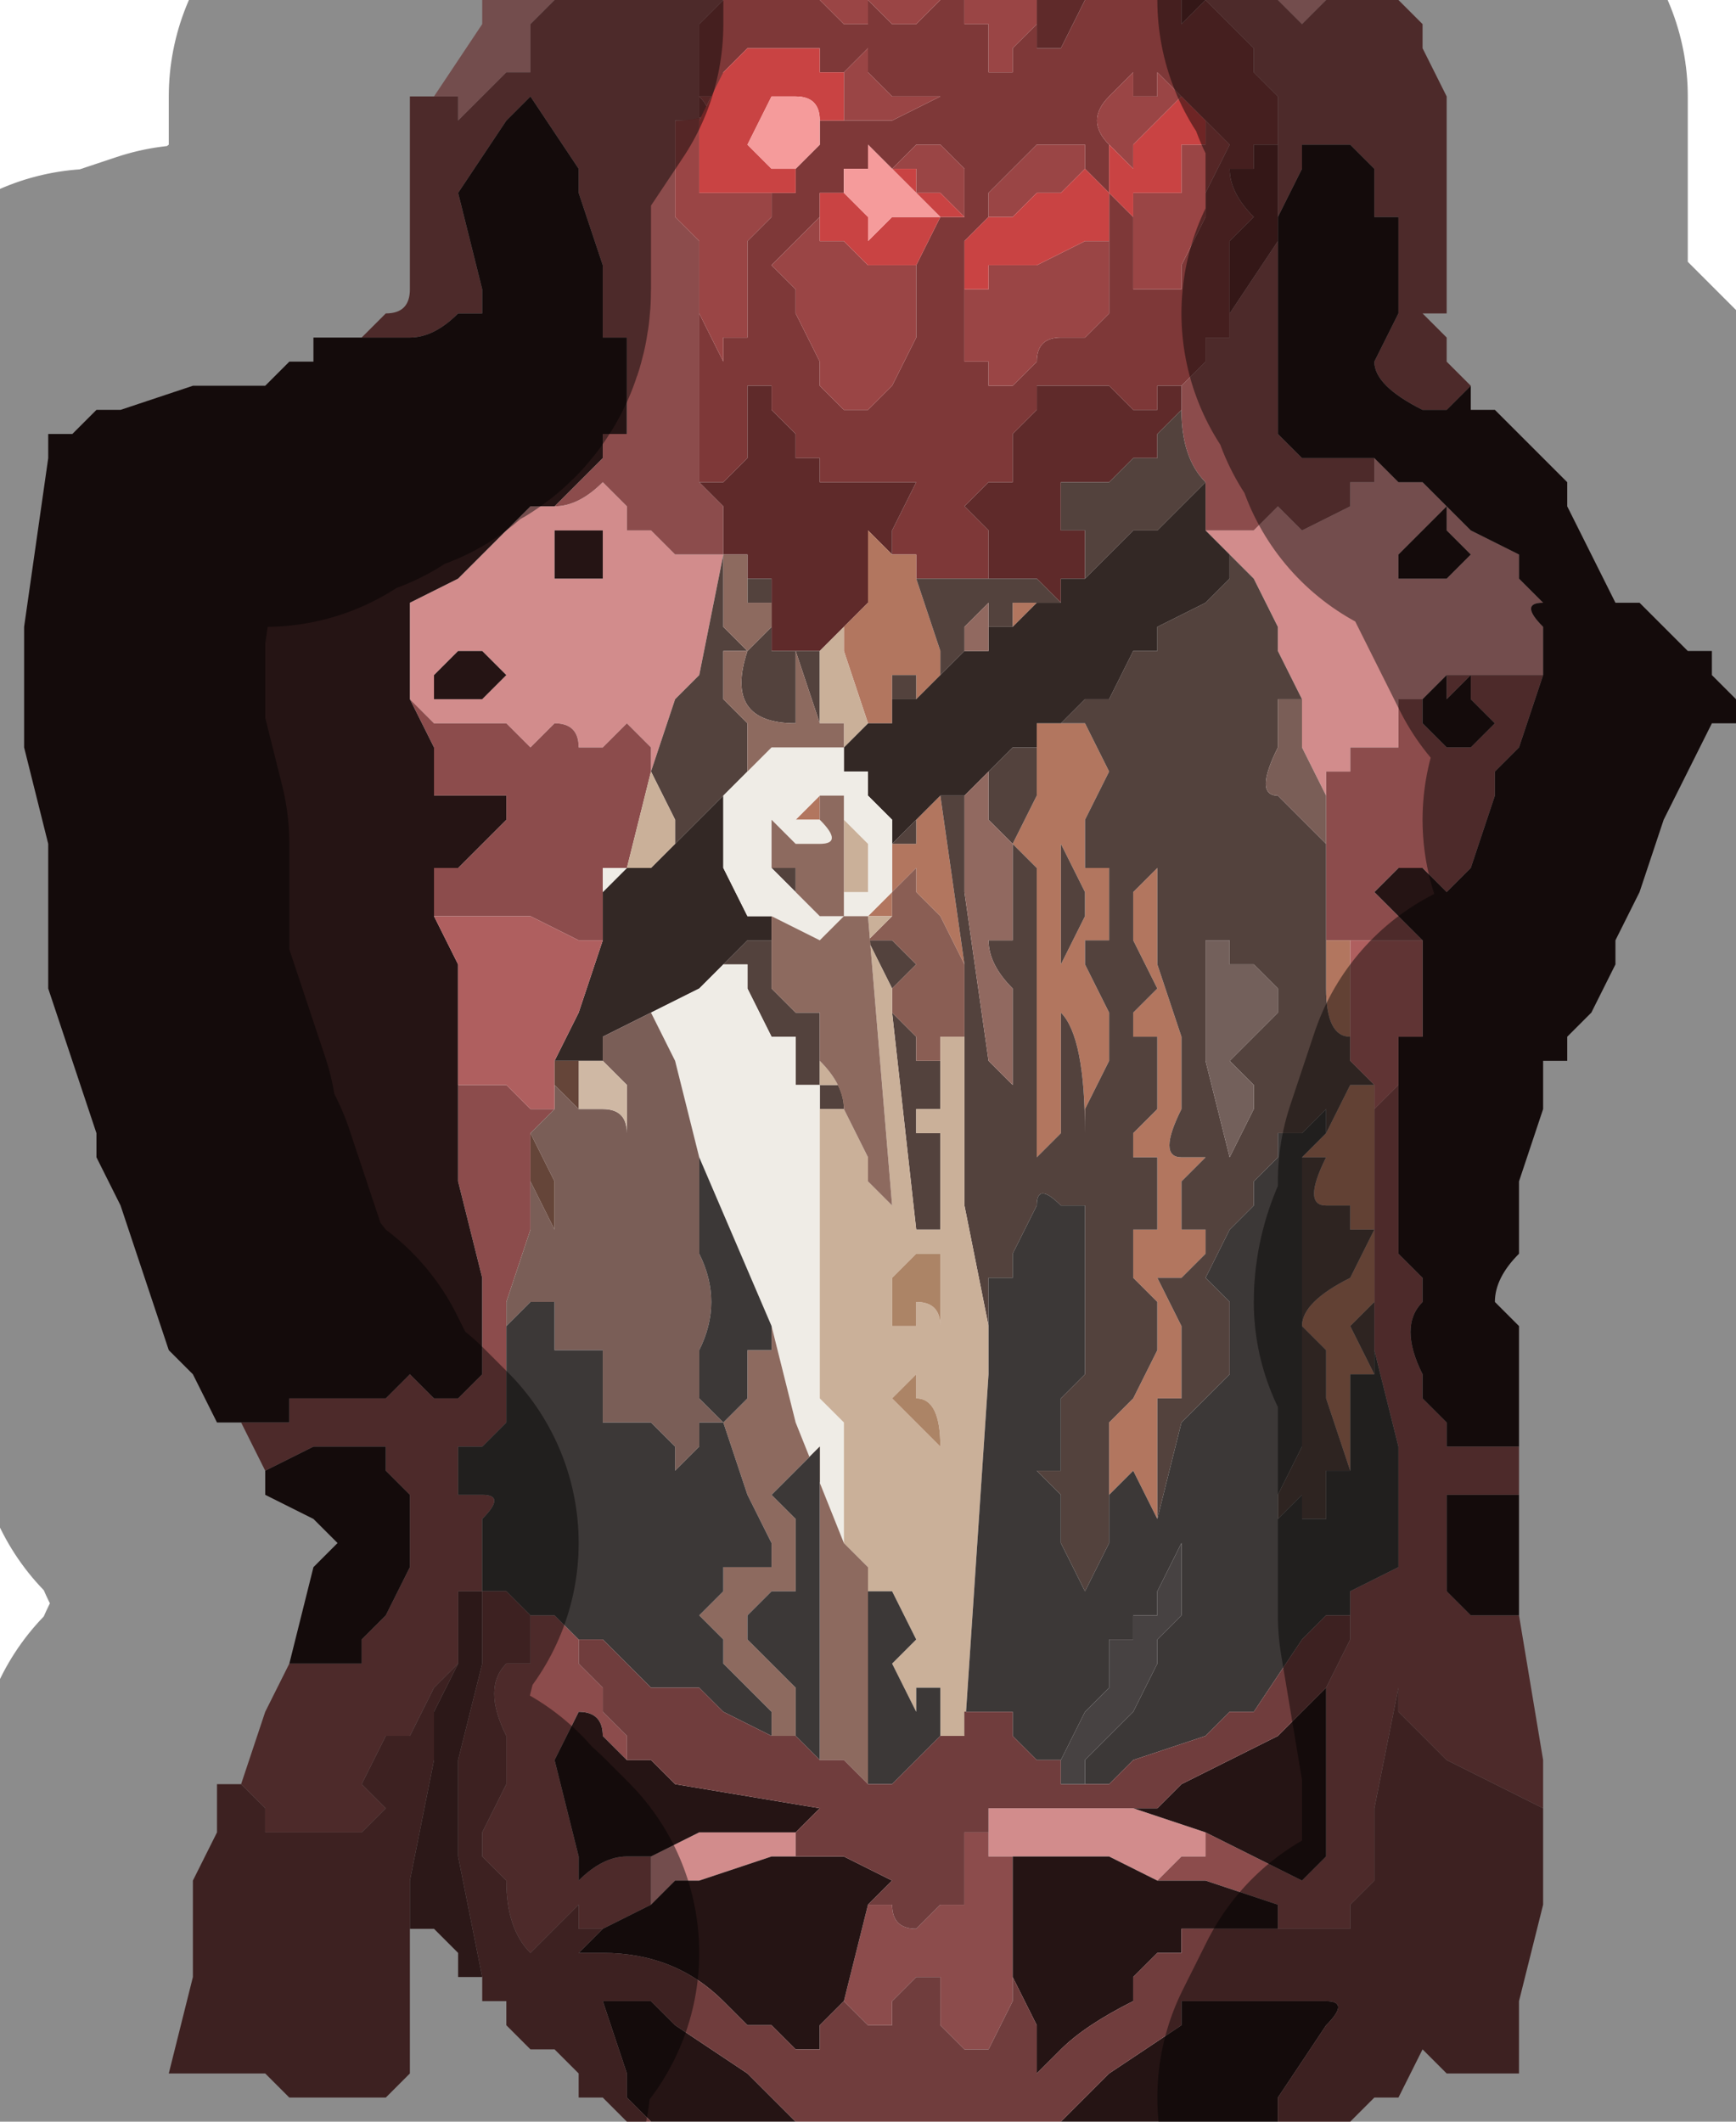 <?xml version="1.0" encoding="UTF-8" standalone="no"?>
<svg xmlns:xlink="http://www.w3.org/1999/xlink" height="4.4px" width="3.6px" xmlns="http://www.w3.org/2000/svg">
  <g transform="matrix(1.0, 0.0, 0.0, 1.0, 1.85, 2.2)">
    <path d="M0.9 -2.2 L0.85 -2.15 0.85 -2.15 0.8 -2.2 0.9 -2.2 M-0.95 -2.0 L-0.85 -2.15 -0.85 -2.2 -0.7 -2.2 -0.75 -2.15 -0.75 -2.15 -0.75 -2.05 -0.8 -2.05 -0.8 -2.05 -0.85 -2.0 -0.85 -2.0 -0.9 -1.95 -0.9 -2.0 -0.95 -2.0 M1.0 -1.25 L1.05 -1.2 1.1 -1.2 1.15 -1.15 1.2 -1.1 1.2 -1.1 1.3 -1.05 1.3 -1.0 1.3 -1.0 1.35 -0.95 Q1.3 -0.95 1.35 -0.9 L1.35 -0.85 1.35 -0.8 1.3 -0.8 1.25 -0.8 1.25 -0.8 1.15 -0.8 1.15 -0.75 1.15 -0.8 1.1 -0.75 1.05 -0.75 1.05 -0.65 0.95 -0.65 0.95 -0.6 0.9 -0.6 0.9 -0.5 0.9 -0.55 0.85 -0.65 0.85 -0.7 0.85 -0.75 0.8 -0.85 0.8 -0.9 0.75 -1.0 0.7 -1.05 0.65 -1.1 0.7 -1.1 0.75 -1.1 0.8 -1.15 0.85 -1.1 0.85 -1.1 0.95 -1.15 0.95 -1.2 1.0 -1.2 1.0 -1.25 M1.15 -1.15 L1.1 -1.1 1.05 -1.05 1.05 -1.0 Q1.1 -1.0 1.1 -1.0 L1.15 -1.0 1.2 -1.05 1.15 -1.1 1.15 -1.15 M0.65 1.6 L0.65 1.65 0.6 1.65 0.55 1.7 0.55 1.7 0.45 1.65 0.25 1.65 0.2 1.65 0.2 1.6 0.2 1.55 0.25 1.55 0.35 1.55 0.4 1.55 0.45 1.55 0.5 1.55 0.65 1.6 M-0.7 -1.15 Q-0.65 -1.15 -0.6 -1.2 L-0.55 -1.15 -0.55 -1.1 -0.5 -1.1 -0.45 -1.05 -0.4 -1.05 -0.35 -1.05 -0.4 -0.8 -0.45 -0.75 -0.5 -0.6 -0.5 -0.65 -0.55 -0.7 -0.6 -0.65 -0.65 -0.65 Q-0.65 -0.7 -0.7 -0.7 L-0.7 -0.7 -0.75 -0.65 -0.8 -0.7 -0.8 -0.7 -0.85 -0.7 -0.9 -0.7 -0.9 -0.7 -0.95 -0.7 -1.0 -0.75 -1.0 -0.75 -1.0 -0.8 -1.0 -0.95 -0.9 -1.0 -0.75 -1.15 -0.7 -1.15 -0.7 -1.15 M-0.35 -1.05 L-0.35 -1.05 M-0.7 -1.1 L-0.7 -1.05 -0.7 -1.0 -0.65 -1.0 -0.6 -1.0 Q-0.6 -1.05 -0.6 -1.05 L-0.6 -1.1 -0.65 -1.1 -0.7 -1.1 M-0.85 -0.85 L-0.85 -0.85 -0.9 -0.85 -0.9 -0.85 -0.95 -0.8 -0.95 -0.75 -0.9 -0.75 -0.85 -0.75 -0.8 -0.8 -0.85 -0.85 M-0.5 1.65 L-0.5 1.65 -0.4 1.6 -0.3 1.6 -0.25 1.6 -0.25 1.6 -0.2 1.6 -0.2 1.65 -0.25 1.65 -0.4 1.7 -0.45 1.7 -0.5 1.75 -0.5 1.7 -0.5 1.65" fill="#d28c8c" fill-rule="evenodd" stroke="none"/>
    <path d="M1.05 -2.2 L1.1 -2.15 1.1 -2.1 1.15 -2.0 1.15 -2.0 1.15 -1.9 1.15 -1.8 1.15 -1.55 1.1 -1.55 1.15 -1.5 1.15 -1.45 1.2 -1.4 1.2 -1.4 1.15 -1.35 1.1 -1.35 1.1 -1.35 Q1.0 -1.4 1.0 -1.45 L1.05 -1.55 1.05 -1.75 1.0 -1.75 1.0 -1.85 0.95 -1.9 0.95 -1.9 0.9 -1.9 0.85 -1.9 0.85 -1.85 0.8 -1.75 0.8 -1.75 0.8 -1.9 0.8 -1.9 0.8 -2.0 0.75 -2.05 0.75 -2.1 0.7 -2.15 0.7 -2.15 0.65 -2.2 0.8 -2.2 0.85 -2.15 0.85 -2.15 0.9 -2.2 1.05 -2.2 M1.3 0.8 L1.3 0.9 1.15 0.9 1.15 1.1 1.2 1.15 1.25 1.15 1.3 1.15 1.35 1.45 1.35 1.55 1.15 1.45 1.1 1.4 1.05 1.35 1.05 1.3 1.0 1.55 1.0 1.7 0.95 1.75 0.95 1.8 0.9 1.8 0.85 1.8 Q0.85 1.8 0.8 1.8 L0.75 1.8 0.8 1.8 0.8 1.75 0.65 1.7 0.55 1.7 0.6 1.65 0.65 1.65 0.65 1.6 0.85 1.7 0.9 1.65 0.9 1.5 0.9 1.3 0.95 1.2 0.95 1.1 1.05 1.05 1.05 1.0 1.05 0.9 1.05 0.8 1.0 0.6 1.0 0.55 1.0 0.5 1.0 0.45 1.0 0.4 1.0 0.25 1.0 0.15 1.0 0.1 1.05 0.05 1.05 0.15 1.05 0.3 1.05 0.4 1.1 0.45 1.1 0.5 Q1.05 0.55 1.1 0.65 L1.1 0.7 1.15 0.75 1.15 0.8 1.2 0.8 1.25 0.8 1.3 0.8 M-1.4 1.5 L-1.35 1.5 -1.3 1.35 -1.25 1.25 -1.2 1.25 -1.2 1.25 -1.15 1.25 -1.1 1.25 -1.1 1.2 -1.1 1.2 -1.05 1.15 -1.05 1.15 -1.0 1.05 -1.0 1.05 -1.0 1.0 -1.0 0.9 -1.05 0.85 -1.05 0.8 -1.15 0.8 -1.2 0.8 -1.3 0.85 -1.35 0.75 -1.35 0.75 -1.25 0.75 -1.25 0.7 -1.15 0.7 -1.15 0.7 -1.05 0.7 -1.05 0.7 -1.0 0.65 -1.0 0.65 -0.95 0.7 -0.9 0.7 -0.85 0.65 -0.85 0.65 -0.85 0.6 -0.85 0.55 -0.85 0.45 -0.9 0.25 -0.9 0.25 -0.9 0.05 -0.9 0.05 -0.85 0.05 -0.8 0.05 -0.75 0.1 -0.7 0.1 -0.75 0.15 -0.75 0.15 -0.75 0.25 -0.75 0.25 -0.75 0.35 -0.8 0.5 -0.8 0.65 -0.8 0.75 -0.85 0.8 -0.85 0.8 -0.9 0.8 -0.9 0.85 -0.9 0.9 -0.85 0.9 -0.85 0.9 Q-0.8 0.9 -0.85 0.95 L-0.85 1.1 -0.9 1.1 -0.9 1.2 -0.9 1.25 -0.9 1.25 -0.95 1.3 -1.0 1.4 -1.0 1.4 -1.05 1.4 -1.05 1.4 -1.1 1.5 -1.1 1.5 Q-1.05 1.55 -1.05 1.55 L-1.1 1.6 -1.1 1.6 -1.15 1.6 -1.15 1.6 -1.2 1.6 -1.2 1.6 -1.3 1.6 -1.3 1.55 -1.35 1.5 -1.4 1.5 M-1.1 -1.5 L-1.05 -1.55 Q-1.0 -1.55 -1.0 -1.6 L-1.0 -1.7 -1.0 -1.8 -1.0 -1.9 -1.0 -2.0 -0.95 -2.0 -0.95 -2.0 -0.9 -2.0 -0.9 -1.95 -0.85 -2.0 -0.85 -2.0 -0.8 -2.05 -0.8 -2.05 -0.75 -2.05 -0.75 -2.15 -0.75 -2.15 -0.7 -2.2 -0.35 -2.2 -0.4 -2.15 -0.4 -2.1 -0.4 -1.95 -0.45 -1.95 -0.45 -1.85 -0.45 -1.75 -0.4 -1.7 Q-0.4 -1.65 -0.4 -1.55 L-0.4 -1.5 -0.4 -1.45 -0.4 -1.25 -0.4 -1.2 -0.35 -1.15 -0.35 -1.05 -0.4 -1.05 -0.45 -1.05 -0.5 -1.1 -0.55 -1.1 -0.55 -1.15 -0.6 -1.2 Q-0.65 -1.15 -0.7 -1.15 L-0.6 -1.25 -0.6 -1.3 -0.55 -1.3 -0.55 -1.35 -0.55 -1.5 -0.6 -1.5 -0.6 -1.55 -0.6 -1.65 -0.65 -1.8 -0.65 -1.85 -0.75 -2.0 -0.75 -2.0 -0.8 -1.95 -0.8 -1.95 -0.9 -1.8 -0.9 -1.8 -0.85 -1.6 -0.85 -1.55 -0.9 -1.55 Q-0.95 -1.5 -1.0 -1.5 L-1.0 -1.5 -1.1 -1.5 M0.7 -1.55 L0.7 -1.55 0.8 -1.7 0.8 -1.6 0.8 -1.4 0.8 -1.35 0.8 -1.3 0.8 -1.3 0.85 -1.25 0.85 -1.25 0.9 -1.25 0.9 -1.25 1.0 -1.25 1.0 -1.25 1.0 -1.2 0.95 -1.2 0.95 -1.15 0.85 -1.1 0.85 -1.1 0.8 -1.15 0.75 -1.1 0.7 -1.1 0.65 -1.1 0.65 -1.2 Q0.6 -1.25 0.6 -1.35 L0.6 -1.4 0.65 -1.45 0.65 -1.5 0.7 -1.5 0.7 -1.55 0.7 -1.55 M1.35 -0.85 L1.35 -0.8 1.3 -0.65 Q1.25 -0.6 1.25 -0.6 L1.25 -0.55 1.2 -0.4 1.15 -0.35 1.1 -0.4 1.05 -0.4 1.05 -0.4 1.0 -0.35 1.05 -0.3 1.05 -0.3 1.1 -0.25 1.05 -0.25 1.0 -0.25 1.0 -0.25 0.95 -0.25 0.95 -0.2 0.95 -0.25 0.95 -0.25 0.9 -0.25 0.9 -0.45 0.9 -0.45 0.9 -0.5 0.9 -0.6 0.95 -0.6 0.95 -0.65 1.05 -0.65 1.05 -0.75 1.1 -0.75 1.15 -0.8 1.25 -0.8 1.25 -0.8 1.3 -0.8 1.35 -0.8 1.35 -0.85 M1.15 -0.75 L1.15 -0.8 1.1 -0.75 1.1 -0.7 Q1.15 -0.65 1.15 -0.65 1.2 -0.65 1.2 -0.65 L1.25 -0.7 1.2 -0.75 1.2 -0.8 1.15 -0.75 M0.55 1.7 L0.55 1.7 M0.25 1.65 L0.25 1.75 0.25 1.85 0.25 1.95 0.2 2.05 0.15 2.05 0.1 2.0 0.1 1.9 0.05 1.9 0.0 1.95 0.0 1.95 0.0 2.0 -0.05 2.0 -0.05 2.0 -0.1 1.95 -0.05 1.75 0.0 1.75 Q0.0 1.8 0.05 1.8 L0.1 1.75 0.15 1.75 0.15 1.7 0.15 1.6 0.2 1.6 0.2 1.65 0.25 1.65 M-0.4 -1.45 L-0.4 -1.45 M-1.0 -0.75 L-1.0 -0.75 -0.95 -0.7 -0.9 -0.7 -0.9 -0.7 -0.85 -0.7 -0.8 -0.7 -0.8 -0.7 -0.75 -0.65 -0.7 -0.7 -0.7 -0.7 Q-0.65 -0.7 -0.65 -0.65 L-0.6 -0.65 -0.55 -0.7 -0.5 -0.65 -0.5 -0.6 -0.55 -0.4 -0.6 -0.4 -0.6 -0.35 -0.6 -0.25 -0.65 -0.25 -0.65 -0.25 -0.75 -0.3 -0.8 -0.3 -0.8 -0.3 -0.85 -0.3 -0.9 -0.3 -0.9 -0.3 -0.95 -0.3 -0.95 -0.4 -0.9 -0.4 -0.9 -0.4 -0.85 -0.45 -0.8 -0.5 -0.8 -0.55 -0.85 -0.55 -0.9 -0.55 -0.95 -0.55 -0.95 -0.65 -1.0 -0.75 -1.0 -0.75 M-0.5 -0.6 L-0.5 -0.6 M-0.75 1.15 L-0.7 1.15 -0.65 1.2 -0.65 1.25 -0.6 1.3 -0.6 1.35 -0.55 1.4 -0.55 1.45 -0.6 1.4 -0.6 1.4 Q-0.6 1.35 -0.65 1.35 L-0.65 1.35 -0.7 1.45 -0.7 1.45 -0.65 1.65 -0.65 1.7 Q-0.6 1.65 -0.55 1.65 L-0.5 1.65 -0.5 1.7 -0.5 1.75 -0.5 1.75 -0.6 1.8 -0.65 1.8 -0.65 1.75 -0.7 1.8 -0.7 1.8 -0.75 1.85 -0.75 1.85 Q-0.8 1.8 -0.8 1.7 L-0.85 1.65 -0.85 1.6 -0.8 1.5 -0.8 1.45 -0.8 1.4 Q-0.85 1.3 -0.8 1.25 L-0.75 1.25 -0.75 1.2 -0.75 1.15 M-0.15 1.55 L-0.15 1.55 -0.1 1.55 -0.15 1.55 -0.15 1.55" fill="#8c4c4c" fill-rule="evenodd" stroke="none"/>
    <path d="M0.65 -2.2 L0.7 -2.15 0.7 -2.15 0.75 -2.1 0.75 -2.05 0.8 -2.0 0.8 -1.9 0.8 -1.9 0.75 -1.9 0.75 -1.9 0.75 -1.85 0.7 -1.85 Q0.7 -1.8 0.75 -1.75 L0.7 -1.7 0.7 -1.65 0.7 -1.6 0.7 -1.55 0.7 -1.55 0.7 -1.5 0.65 -1.5 0.65 -1.45 0.6 -1.4 0.55 -1.4 0.55 -1.35 0.5 -1.35 0.45 -1.4 0.4 -1.4 0.4 -1.4 0.35 -1.4 0.35 -1.4 0.3 -1.4 0.3 -1.35 0.25 -1.3 0.25 -1.25 0.25 -1.2 0.2 -1.2 0.15 -1.15 0.15 -1.15 0.2 -1.1 0.2 -1.05 0.2 -1.0 0.15 -1.0 0.15 -1.0 0.1 -1.0 Q0.05 -1.0 0.05 -1.0 L0.05 -1.05 0.05 -1.05 0.0 -1.05 0.0 -1.1 0.05 -1.2 -0.05 -1.2 -0.05 -1.2 -0.1 -1.2 -0.15 -1.2 -0.15 -1.25 -0.2 -1.25 -0.2 -1.25 -0.2 -1.3 -0.25 -1.35 -0.25 -1.4 -0.3 -1.4 -0.3 -1.25 -0.35 -1.2 -0.35 -1.2 -0.4 -1.2 -0.4 -1.25 -0.4 -1.45 -0.4 -1.5 -0.4 -1.55 -0.4 -1.55 -0.35 -1.45 -0.35 -1.5 -0.35 -1.5 -0.3 -1.5 -0.3 -1.55 -0.3 -1.6 -0.3 -1.7 -0.25 -1.75 -0.25 -1.8 -0.25 -1.8 -0.2 -1.8 -0.2 -1.85 -0.15 -1.9 -0.15 -1.95 -0.1 -1.95 -0.05 -1.95 -0.05 -1.95 0.0 -1.95 0.0 -1.95 0.1 -2.0 0.05 -2.0 0.0 -2.0 -0.05 -2.05 -0.05 -2.1 -0.1 -2.05 -0.15 -2.05 -0.15 -2.1 -0.25 -2.1 -0.3 -2.1 -0.35 -2.05 -0.35 -2.05 -0.35 -2.0 -0.4 -2.0 Q-0.35 -1.95 -0.45 -1.95 L-0.4 -1.95 -0.4 -2.1 -0.4 -2.15 -0.35 -2.2 -0.3 -2.2 -0.3 -2.2 -0.25 -2.2 -0.2 -2.2 -0.15 -2.2 -0.15 -2.2 -0.1 -2.15 -0.1 -2.15 -0.05 -2.15 -0.05 -2.2 0.0 -2.15 0.0 -2.15 Q0.05 -2.15 0.05 -2.15 L0.1 -2.15 0.05 -2.15 0.1 -2.2 0.15 -2.2 0.15 -2.15 0.2 -2.15 0.2 -2.1 0.2 -2.05 0.25 -2.05 0.25 -2.1 0.25 -2.1 0.3 -2.15 0.3 -2.2 0.3 -2.2 0.3 -2.1 0.3 -2.1 0.35 -2.1 0.35 -2.1 0.4 -2.2 0.55 -2.2 0.6 -2.2 0.6 -2.15 0.65 -2.2 0.65 -2.2 0.65 -2.2 M0.6 -2.0 L0.6 -2.0 0.55 -2.05 0.55 -2.0 0.5 -2.0 0.5 -2.05 0.45 -2.0 Q0.4 -1.95 0.45 -1.9 L0.45 -1.8 0.5 -1.75 0.5 -1.65 0.5 -1.6 Q0.55 -1.6 0.55 -1.6 L0.55 -1.6 Q0.6 -1.6 0.6 -1.6 L0.6 -1.65 0.65 -1.75 0.65 -1.75 0.65 -1.8 0.7 -1.9 0.7 -1.9 0.65 -1.95 0.65 -1.95 0.65 -1.95 0.6 -2.0 0.6 -2.0 M0.0 -1.85 L0.0 -1.85 -0.05 -1.9 -0.05 -1.9 -0.05 -1.85 -0.1 -1.85 -0.1 -1.8 -0.1 -1.8 -0.15 -1.8 -0.15 -1.75 -0.25 -1.65 -0.2 -1.6 -0.2 -1.55 -0.15 -1.45 -0.15 -1.4 -0.15 -1.4 -0.1 -1.35 -0.05 -1.35 0.0 -1.4 0.05 -1.5 0.05 -1.5 0.05 -1.65 0.05 -1.65 0.1 -1.75 0.1 -1.75 0.15 -1.75 0.15 -1.8 0.15 -1.85 0.1 -1.9 0.05 -1.9 0.0 -1.85 M-0.4 -1.45 L-0.4 -1.45 M0.4 -1.85 L0.4 -1.9 0.4 -1.9 0.35 -1.9 0.3 -1.9 0.3 -1.9 0.25 -1.85 0.25 -1.85 0.2 -1.8 0.2 -1.75 0.15 -1.7 0.15 -1.6 0.15 -1.55 0.15 -1.45 0.2 -1.45 0.2 -1.4 0.25 -1.4 0.3 -1.45 Q0.3 -1.5 0.35 -1.5 L0.4 -1.5 0.45 -1.55 0.45 -1.6 0.45 -1.7 0.45 -1.75 0.45 -1.8 0.4 -1.85" fill="#7e3838" fill-rule="evenodd" stroke="none"/>
    <path d="M-0.3 -2.2 L-0.15 -2.2 0.1 -2.2 0.05 -2.15 0.1 -2.15 0.05 -2.15 Q0.05 -2.15 0.0 -2.15 L0.0 -2.15 -0.05 -2.2 -0.05 -2.15 -0.1 -2.15 -0.1 -2.15 -0.15 -2.2 -0.15 -2.2 -0.2 -2.2 -0.25 -2.2 -0.3 -2.2 -0.3 -2.2 M0.15 -2.2 L0.3 -2.2 0.3 -2.15 0.25 -2.1 0.25 -2.1 0.25 -2.05 0.2 -2.05 0.2 -2.1 0.2 -2.15 0.15 -2.15 0.15 -2.2 M0.45 -1.9 Q0.4 -1.95 0.45 -2.0 L0.5 -2.05 0.5 -2.0 0.55 -2.0 0.55 -2.05 0.6 -2.0 0.6 -2.0 0.5 -1.9 0.5 -1.85 0.45 -1.9 M0.65 -1.95 L0.65 -1.95 0.7 -1.9 0.7 -1.9 0.65 -1.8 0.65 -1.75 0.65 -1.75 0.6 -1.65 0.6 -1.6 Q0.6 -1.6 0.55 -1.6 L0.55 -1.6 Q0.55 -1.6 0.5 -1.6 L0.5 -1.65 0.5 -1.75 0.5 -1.8 0.6 -1.8 0.6 -1.85 0.6 -1.9 0.65 -1.9 0.65 -1.95 M0.0 -1.85 L0.05 -1.9 0.1 -1.9 0.15 -1.85 0.15 -1.8 0.15 -1.75 0.1 -1.8 0.1 -1.8 0.05 -1.8 0.05 -1.8 0.05 -1.85 0.0 -1.85 M0.05 -1.65 L0.05 -1.5 0.05 -1.5 0.0 -1.4 -0.05 -1.35 -0.1 -1.35 -0.15 -1.4 -0.15 -1.4 -0.15 -1.45 -0.2 -1.55 -0.2 -1.6 -0.25 -1.65 -0.15 -1.75 -0.15 -1.8 -0.15 -1.7 -0.1 -1.7 -0.05 -1.65 0.0 -1.65 0.0 -1.65 0.05 -1.65 M-0.1 -2.05 L-0.05 -2.1 -0.05 -2.05 0.0 -2.0 0.05 -2.0 0.1 -2.0 0.0 -1.95 0.0 -1.95 -0.05 -1.95 -0.05 -1.95 -0.1 -1.95 -0.1 -2.05 M-0.25 -1.8 L-0.25 -1.75 -0.3 -1.7 -0.3 -1.6 -0.3 -1.55 -0.3 -1.5 -0.35 -1.5 -0.35 -1.5 -0.35 -1.45 -0.4 -1.55 -0.4 -1.55 Q-0.4 -1.65 -0.4 -1.7 L-0.45 -1.75 -0.45 -1.85 -0.45 -1.95 Q-0.35 -1.95 -0.4 -2.0 L-0.35 -2.0 -0.35 -2.05 -0.4 -1.95 -0.4 -1.9 -0.4 -1.8 -0.35 -1.8 Q-0.35 -1.75 -0.35 -1.8 L-0.25 -1.8 -0.25 -1.8 M0.2 -1.75 L0.2 -1.8 0.25 -1.85 0.25 -1.85 0.3 -1.9 0.3 -1.9 0.35 -1.9 0.4 -1.9 0.4 -1.9 0.4 -1.85 0.35 -1.8 0.3 -1.8 0.3 -1.8 0.25 -1.75 0.2 -1.75 M0.45 -1.7 L0.45 -1.6 0.45 -1.55 0.4 -1.5 0.35 -1.5 Q0.3 -1.5 0.3 -1.45 L0.25 -1.4 0.2 -1.4 0.2 -1.45 0.15 -1.45 0.15 -1.55 0.15 -1.6 0.2 -1.6 0.2 -1.65 0.25 -1.65 0.3 -1.65 0.4 -1.7 0.45 -1.7 0.45 -1.7" fill="#9a4545" fill-rule="evenodd" stroke="none"/>
    <path d="M0.8 -1.9 L0.8 -1.75 0.8 -1.7 0.7 -1.55 0.7 -1.55 0.7 -1.6 0.7 -1.65 0.7 -1.7 0.75 -1.75 Q0.7 -1.8 0.7 -1.85 L0.75 -1.85 0.75 -1.9 0.75 -1.9 0.8 -1.9 M0.3 -2.2 L0.4 -2.2 0.35 -2.1 0.35 -2.1 0.3 -2.1 0.3 -2.1 0.3 -2.2 M0.55 -2.2 L0.65 -2.2 0.65 -2.2 0.6 -2.15 0.6 -2.2 0.55 -2.2 M-0.4 -1.2 L-0.35 -1.2 -0.35 -1.2 -0.3 -1.25 -0.3 -1.4 -0.25 -1.4 -0.25 -1.35 -0.2 -1.3 -0.2 -1.25 -0.2 -1.25 -0.15 -1.25 -0.15 -1.2 -0.1 -1.2 -0.05 -1.2 -0.05 -1.2 0.05 -1.2 0.0 -1.1 0.0 -1.05 0.0 -1.05 -0.05 -1.1 -0.05 -1.05 -0.05 -1.05 -0.05 -1.0 -0.05 -0.95 -0.1 -0.9 -0.1 -0.9 -0.15 -0.85 -0.2 -0.85 -0.25 -0.85 -0.25 -0.9 -0.25 -0.95 -0.25 -1.05 -0.25 -1.05 -0.25 -1.0 -0.3 -1.0 -0.3 -1.0 -0.3 -1.05 -0.35 -1.05 -0.35 -1.05 -0.35 -1.15 -0.4 -1.2 M0.15 -1.0 L0.15 -1.0 0.2 -1.0 0.2 -1.05 0.2 -1.1 0.15 -1.15 0.15 -1.15 0.2 -1.2 0.25 -1.2 0.25 -1.25 0.25 -1.3 0.3 -1.35 0.3 -1.4 0.35 -1.4 0.35 -1.4 0.4 -1.4 0.4 -1.4 0.45 -1.4 0.5 -1.35 0.55 -1.35 0.55 -1.4 0.6 -1.4 0.6 -1.35 0.55 -1.3 0.55 -1.25 0.5 -1.25 0.45 -1.2 0.4 -1.2 0.35 -1.2 0.35 -1.2 0.35 -1.15 0.35 -1.1 0.4 -1.1 0.4 -1.0 0.35 -1.0 0.35 -0.95 0.3 -1.0 0.25 -1.0 0.2 -1.0 0.15 -1.0 M-0.35 -1.05 L-0.35 -1.05 M-0.25 -0.9 L-0.25 -0.9 M-0.2 -0.85 L-0.2 -0.85" fill="#5f2a2a" fill-rule="evenodd" stroke="none"/>
    <path d="M0.8 -1.75 L0.8 -1.75 0.85 -1.85 0.85 -1.9 0.9 -1.9 0.95 -1.9 0.95 -1.9 1.0 -1.85 1.0 -1.75 1.05 -1.75 1.05 -1.55 1.0 -1.45 Q1.0 -1.4 1.1 -1.35 L1.1 -1.35 1.15 -1.35 1.2 -1.4 1.2 -1.35 1.25 -1.35 1.25 -1.35 1.3 -1.3 1.4 -1.2 1.4 -1.15 1.45 -1.05 1.5 -0.95 1.55 -0.95 1.65 -0.85 1.7 -0.85 1.7 -0.8 1.75 -0.75 1.75 -0.7 1.7 -0.7 1.7 -0.7 1.6 -0.5 1.55 -0.35 1.55 -0.35 1.5 -0.25 1.5 -0.2 1.45 -0.1 1.4 -0.05 1.4 0.0 1.35 0.0 1.35 0.1 1.3 0.25 1.3 0.4 Q1.25 0.45 1.25 0.5 L1.3 0.55 1.3 0.8 1.25 0.8 1.2 0.8 1.15 0.8 1.15 0.75 1.1 0.7 1.1 0.65 Q1.05 0.55 1.1 0.5 L1.1 0.45 1.05 0.4 1.05 0.3 1.05 0.15 1.05 0.05 1.05 -0.05 1.1 -0.05 1.1 -0.1 1.1 -0.2 1.1 -0.25 1.05 -0.3 1.05 -0.3 1.0 -0.35 1.05 -0.4 1.05 -0.4 1.1 -0.4 1.15 -0.35 1.2 -0.4 1.25 -0.55 1.25 -0.6 Q1.25 -0.6 1.3 -0.65 L1.35 -0.8 1.35 -0.85 1.35 -0.9 Q1.3 -0.95 1.35 -0.95 L1.3 -1.0 1.3 -1.0 1.3 -1.05 1.2 -1.1 1.2 -1.1 1.15 -1.15 1.1 -1.2 1.05 -1.2 1.0 -1.25 1.0 -1.25 0.9 -1.25 0.9 -1.25 0.85 -1.25 0.85 -1.25 0.8 -1.3 0.8 -1.3 0.8 -1.35 0.8 -1.4 0.8 -1.6 0.8 -1.7 0.8 -1.75 M1.3 0.9 L1.3 1.0 1.3 1.15 1.25 1.15 1.2 1.15 1.15 1.1 1.15 0.9 1.3 0.9 M0.8 2.2 L0.35 2.2 0.45 2.1 0.6 2.0 0.6 1.95 0.7 1.95 0.85 1.95 0.9 1.95 Q0.95 1.95 0.9 2.0 L0.8 2.15 0.8 2.2 M-0.2 2.2 L-0.5 2.2 -0.55 2.15 -0.55 2.1 -0.6 1.95 -0.55 1.95 -0.5 1.95 -0.45 2.0 -0.3 2.1 -0.2 2.2 M-1.25 1.25 L-1.2 1.05 -1.15 1.0 -1.15 1.0 -1.2 0.95 -1.3 0.9 -1.3 0.85 -1.2 0.8 -1.15 0.8 -1.05 0.8 -1.05 0.85 -1.0 0.9 -1.0 1.0 -1.0 1.05 -1.0 1.05 -1.05 1.15 -1.05 1.15 -1.1 1.2 -1.1 1.2 -1.1 1.25 -1.15 1.25 -1.2 1.25 -1.2 1.25 -1.25 1.25 M-1.35 0.75 L-1.4 0.75 -1.45 0.65 -1.5 0.6 -1.6 0.3 -1.65 0.2 -1.65 0.15 -1.75 -0.15 -1.75 -0.35 -1.75 -0.45 -1.8 -0.65 -1.8 -0.85 -1.8 -0.9 -1.75 -1.25 -1.75 -1.3 -1.7 -1.3 -1.65 -1.35 -1.6 -1.35 -1.45 -1.4 -1.35 -1.4 -1.3 -1.4 -1.25 -1.45 -1.25 -1.45 -1.2 -1.45 -1.2 -1.5 -1.1 -1.5 -1.1 -1.5 -1.0 -1.5 -1.0 -1.5 Q-0.95 -1.5 -0.9 -1.55 L-0.85 -1.55 -0.85 -1.6 -0.9 -1.8 -0.9 -1.8 -0.8 -1.95 -0.8 -1.95 -0.75 -2.0 -0.75 -2.0 -0.65 -1.85 -0.65 -1.8 -0.6 -1.65 -0.6 -1.55 -0.6 -1.5 -0.55 -1.5 -0.55 -1.35 -0.55 -1.3 -0.6 -1.3 -0.6 -1.25 -0.7 -1.15 -0.7 -1.15 -0.75 -1.15 -0.9 -1.0 -1.0 -0.95 -1.0 -0.8 -1.0 -0.75 -1.0 -0.75 -0.95 -0.65 -0.95 -0.55 -0.9 -0.55 -0.85 -0.55 -0.8 -0.55 -0.8 -0.5 -0.85 -0.45 -0.9 -0.4 -0.9 -0.4 -0.95 -0.4 -0.95 -0.3 -0.95 -0.3 -0.9 -0.2 -0.9 -0.1 -0.9 0.05 -0.9 0.25 -0.9 0.25 -0.85 0.45 -0.85 0.55 -0.85 0.6 -0.85 0.65 -0.85 0.65 -0.9 0.7 -0.95 0.7 -1.0 0.65 -1.0 0.65 -1.05 0.7 -1.05 0.7 -1.15 0.7 -1.15 0.7 -1.25 0.7 -1.25 0.75 -1.35 0.75 -1.35 0.75 M1.15 -0.8 L1.15 -0.75 1.2 -0.8 1.2 -0.75 1.25 -0.7 1.2 -0.65 Q1.2 -0.65 1.15 -0.65 1.15 -0.65 1.1 -0.7 L1.1 -0.75 1.15 -0.8 M1.15 -1.15 L1.15 -1.1 1.2 -1.05 1.15 -1.0 1.1 -1.0 Q1.1 -1.0 1.05 -1.0 L1.05 -1.05 1.1 -1.1 1.15 -1.15 M0.9 1.3 L0.9 1.5 0.9 1.65 0.85 1.7 0.65 1.6 0.5 1.55 0.55 1.55 0.6 1.5 0.8 1.4 0.85 1.35 0.9 1.3 M0.55 1.7 L0.65 1.7 0.8 1.75 0.8 1.8 0.75 1.8 0.7 1.8 0.6 1.8 0.6 1.85 0.55 1.85 Q0.5 1.9 0.5 1.9 L0.5 1.95 Q0.4 2.0 0.35 2.05 L0.3 2.1 0.3 2.0 0.25 1.9 0.25 1.85 0.25 1.75 0.25 1.65 0.45 1.65 0.55 1.7 M-0.05 1.75 L-0.1 1.95 -0.15 2.0 -0.15 2.05 -0.2 2.05 -0.25 2.0 -0.3 2.0 -0.35 1.95 Q-0.45 1.85 -0.6 1.85 L-0.65 1.85 -0.65 1.85 -0.6 1.8 -0.5 1.75 -0.5 1.75 -0.45 1.7 -0.4 1.7 -0.25 1.65 -0.2 1.65 -0.2 1.65 -0.15 1.65 -0.1 1.65 0.0 1.7 0.0 1.7 -0.05 1.75 M-0.85 -0.85 L-0.8 -0.8 -0.85 -0.75 -0.9 -0.75 -0.95 -0.75 -0.95 -0.8 -0.9 -0.85 -0.9 -0.85 -0.85 -0.85 -0.85 -0.85 M-0.7 -1.1 L-0.65 -1.1 -0.6 -1.1 -0.6 -1.05 Q-0.6 -1.05 -0.6 -1.0 L-0.65 -1.0 -0.7 -1.0 -0.7 -1.05 -0.7 -1.1 M-0.9 -0.1 L-0.9 -0.1 M-0.55 1.45 L-0.55 1.45 -0.5 1.45 -0.45 1.5 -0.15 1.55 -0.2 1.6 -0.2 1.6 -0.25 1.6 -0.3 1.6 -0.4 1.6 -0.5 1.65 -0.5 1.65 -0.55 1.65 Q-0.6 1.65 -0.65 1.7 L-0.65 1.65 -0.7 1.45 -0.7 1.45 -0.65 1.35 -0.65 1.35 Q-0.6 1.35 -0.6 1.4 L-0.6 1.4 -0.55 1.45" fill="#251414" fill-rule="evenodd" stroke="none"/>
    <path d="M0.45 -1.9 L0.5 -1.85 0.5 -1.9 0.6 -2.0 0.6 -2.0 0.65 -1.95 0.65 -1.95 0.65 -1.9 0.6 -1.9 0.6 -1.85 0.6 -1.8 0.5 -1.8 0.5 -1.75 0.45 -1.8 0.45 -1.9 M-0.05 -1.9 L-0.05 -1.9 0.0 -1.85 0.0 -1.85 -0.05 -1.9 M0.15 -1.75 L0.1 -1.75 0.1 -1.75 0.05 -1.65 0.05 -1.65 0.0 -1.65 0.0 -1.65 -0.05 -1.65 -0.1 -1.7 -0.15 -1.7 -0.15 -1.8 -0.1 -1.8 -0.1 -1.8 -0.05 -1.75 -0.05 -1.7 0.0 -1.75 0.05 -1.75 0.1 -1.75 0.05 -1.8 0.0 -1.85 0.05 -1.85 0.05 -1.8 0.1 -1.8 0.1 -1.8 0.15 -1.75 M-0.1 -2.05 L-0.1 -1.95 -0.05 -1.95 -0.1 -1.95 -0.15 -1.95 Q-0.15 -2.0 -0.2 -2.0 L-0.2 -2.0 -0.25 -2.0 -0.3 -1.9 -0.25 -1.85 -0.2 -1.85 -0.2 -1.85 -0.2 -1.8 -0.25 -1.8 -0.25 -1.8 -0.25 -1.8 -0.35 -1.8 Q-0.35 -1.75 -0.35 -1.8 L-0.4 -1.8 -0.4 -1.9 -0.4 -1.95 -0.35 -2.05 -0.35 -2.05 -0.3 -2.1 -0.25 -2.1 -0.15 -2.1 -0.15 -2.05 -0.1 -2.05 M0.2 -1.75 L0.25 -1.75 0.3 -1.8 0.3 -1.8 0.35 -1.8 0.4 -1.85 0.45 -1.8 0.45 -1.75 0.45 -1.7 0.45 -1.7 0.4 -1.7 0.3 -1.65 0.25 -1.65 0.2 -1.65 0.2 -1.6 0.15 -1.6 0.15 -1.7 0.2 -1.75" fill="#c94343" fill-rule="evenodd" stroke="none"/>
    <path d="M-0.1 -1.8 L-0.1 -1.85 -0.05 -1.85 -0.05 -1.9 0.0 -1.85 0.05 -1.8 0.1 -1.75 0.05 -1.75 0.0 -1.75 -0.05 -1.7 -0.05 -1.75 -0.1 -1.8 M-0.15 -1.95 L-0.15 -1.9 -0.2 -1.85 -0.2 -1.85 -0.25 -1.85 -0.3 -1.9 -0.25 -2.0 -0.2 -2.0 -0.2 -2.0 Q-0.15 -2.0 -0.15 -1.95 M0.05 -1.8 L0.05 -1.8" fill="#f59b9b" fill-rule="evenodd" stroke="none"/>
    <path d="M0.0 -1.05 L0.05 -1.05 0.05 -1.05 0.05 -1.0 0.1 -0.85 0.1 -0.8 0.1 -0.8 0.05 -0.75 0.05 -0.8 0.0 -0.8 0.0 -0.8 0.0 -0.7 -0.05 -0.7 -0.05 -0.7 -0.1 -0.85 -0.1 -0.9 -0.1 -0.9 -0.05 -0.95 -0.05 -1.0 -0.05 -1.0 -0.05 -1.05 -0.05 -1.1 0.0 -1.05 0.0 -1.05 M0.25 -0.9 L0.25 -0.95 0.3 -0.95 0.25 -0.9 M0.3 -0.65 L0.3 -0.7 0.3 -0.7 0.35 -0.7 0.35 -0.55 0.35 -0.5 0.35 -0.55 0.35 -0.7 0.4 -0.7 0.45 -0.6 0.4 -0.5 0.4 -0.4 0.45 -0.4 0.45 -0.35 0.45 -0.25 0.4 -0.25 0.4 -0.2 0.45 -0.1 0.45 0.0 0.4 0.1 0.4 0.15 Q0.4 -0.05 0.35 -0.1 L0.35 -0.1 0.35 0.15 0.3 0.2 0.3 -0.1 0.3 -0.4 0.25 -0.45 0.3 -0.55 0.3 -0.65 M0.35 -0.45 L0.35 -0.2 0.4 -0.3 0.4 -0.35 0.35 -0.45 M0.0 -0.45 L0.05 -0.45 0.05 -0.5 0.1 -0.55 0.15 -0.2 0.1 -0.3 0.05 -0.35 0.05 -0.4 0.0 -0.35 0.0 -0.3 -0.05 -0.3 0.0 -0.35 0.0 -0.4 0.0 -0.45 M0.45 0.95 L0.45 0.75 0.5 0.7 0.55 0.6 0.55 0.5 0.5 0.45 0.5 0.35 0.55 0.35 0.55 0.25 0.55 0.2 0.5 0.2 0.5 0.15 0.55 0.1 0.55 -0.05 0.5 -0.05 0.5 -0.1 0.55 -0.15 0.55 -0.15 0.5 -0.25 0.5 -0.35 0.55 -0.4 0.55 -0.2 0.6 -0.05 0.6 0.0 0.6 0.1 Q0.55 0.2 0.6 0.2 L0.65 0.2 0.6 0.25 0.6 0.35 0.65 0.35 0.65 0.4 0.6 0.45 0.55 0.45 0.6 0.55 0.6 0.7 0.55 0.7 0.55 0.8 0.55 0.95 0.5 0.85 0.45 0.9 0.45 0.95 M0.9 0.15 L0.95 0.05 1.0 0.05 1.0 0.1 1.0 0.15 1.0 0.25 1.0 0.4 1.0 0.45 1.0 0.5 0.95 0.55 1.0 0.65 0.95 0.65 0.95 0.85 0.9 0.7 0.9 0.6 0.85 0.55 Q0.85 0.5 0.95 0.45 L1.0 0.35 0.95 0.35 0.95 0.3 0.9 0.3 Q0.85 0.3 0.9 0.2 L0.85 0.2 0.9 0.15 M0.95 -0.05 L0.95 -0.05 Q0.9 -0.05 0.9 -0.15 L0.9 -0.25 0.95 -0.25 0.95 -0.2 0.95 -0.05 M-0.15 -0.65 L-0.15 -0.65 -0.15 -0.65 M-0.15 -0.55 L-0.15 -0.5 -0.2 -0.5 -0.2 -0.5 -0.15 -0.55 -0.15 -0.55" fill="#b2765f" fill-rule="evenodd" stroke="none"/>
    <path d="M0.05 -1.0 Q0.05 -1.0 0.1 -1.0 L0.15 -1.0 0.2 -1.0 0.25 -1.0 0.3 -1.0 0.35 -0.95 0.3 -0.95 0.25 -0.95 0.25 -0.9 0.2 -0.9 0.2 -0.85 0.2 -0.95 0.15 -0.9 0.15 -0.85 0.1 -0.8 0.1 -0.85 0.05 -1.0 M0.4 -1.0 L0.4 -1.1 0.35 -1.1 0.35 -1.15 0.35 -1.2 0.35 -1.2 0.4 -1.2 0.45 -1.2 0.5 -1.25 0.55 -1.25 0.55 -1.3 0.6 -1.35 Q0.6 -1.25 0.65 -1.2 L0.6 -1.15 0.55 -1.1 0.5 -1.1 0.45 -1.05 0.45 -1.05 0.4 -1.0 M0.7 -1.05 L0.75 -1.0 0.8 -0.9 0.8 -0.85 0.85 -0.75 0.85 -0.75 0.8 -0.75 0.8 -0.65 Q0.75 -0.55 0.8 -0.55 L0.8 -0.55 0.85 -0.5 0.85 -0.5 0.9 -0.45 0.9 -0.45 0.9 -0.25 0.95 -0.25 0.95 -0.25 0.9 -0.25 0.9 -0.15 Q0.9 -0.05 0.95 -0.05 L0.95 -0.05 0.95 0.0 1.0 0.05 0.95 0.05 0.9 0.15 0.9 0.1 0.85 0.15 0.8 0.15 0.8 0.2 0.75 0.25 0.75 0.3 0.7 0.35 0.65 0.45 0.7 0.5 0.7 0.65 0.65 0.7 0.6 0.75 0.55 0.95 0.55 0.8 0.55 0.7 0.6 0.7 0.6 0.55 0.55 0.45 0.6 0.45 0.65 0.4 0.65 0.35 0.6 0.35 0.6 0.25 0.65 0.2 0.6 0.2 Q0.55 0.2 0.6 0.1 L0.6 0.0 0.6 -0.05 0.55 -0.2 0.55 -0.4 0.5 -0.35 0.5 -0.25 0.55 -0.15 0.55 -0.15 0.5 -0.1 0.5 -0.05 0.55 -0.05 0.55 0.1 0.5 0.15 0.5 0.2 0.55 0.2 0.55 0.25 0.55 0.35 0.5 0.35 0.5 0.45 0.55 0.5 0.55 0.6 0.5 0.7 0.45 0.75 0.45 0.95 0.45 1.0 0.4 1.1 0.35 1.0 0.35 0.9 0.3 0.85 0.35 0.85 0.35 0.8 0.35 0.7 0.4 0.65 0.4 0.6 0.4 0.45 0.4 0.3 0.35 0.3 Q0.3 0.25 0.3 0.3 L0.25 0.4 0.25 0.45 0.2 0.45 0.2 0.55 0.15 0.3 0.15 -0.05 0.15 -0.2 0.1 -0.55 0.15 -0.55 0.15 -0.55 0.15 -0.45 0.15 -0.35 0.2 0.0 0.25 0.05 0.25 -0.05 0.25 -0.15 0.25 -0.15 Q0.2 -0.2 0.2 -0.25 L0.25 -0.25 0.25 -0.3 0.25 -0.45 0.2 -0.5 Q0.2 -0.55 0.2 -0.6 L0.25 -0.65 0.25 -0.65 0.3 -0.65 0.3 -0.65 0.3 -0.55 0.25 -0.45 0.3 -0.4 0.3 -0.1 0.3 0.2 0.35 0.15 0.35 -0.1 0.35 -0.1 Q0.4 -0.05 0.4 0.15 L0.4 0.1 0.45 0.0 0.45 -0.1 0.4 -0.2 0.4 -0.25 0.45 -0.25 0.45 -0.35 0.45 -0.4 0.4 -0.4 0.4 -0.5 0.45 -0.6 0.4 -0.7 0.35 -0.7 0.35 -0.55 0.35 -0.5 0.35 -0.55 0.35 -0.7 0.35 -0.7 0.4 -0.75 0.45 -0.75 0.5 -0.85 0.55 -0.85 0.55 -0.9 0.65 -0.95 0.65 -0.95 0.7 -1.0 0.7 -1.05 M-0.05 -1.05 L-0.05 -1.0 -0.05 -1.0 -0.05 -1.05 -0.05 -1.05 M0.0 -0.7 L0.0 -0.8 0.0 -0.8 0.05 -0.8 0.05 -0.75 0.0 -0.75 0.0 -0.7 M0.35 -0.45 L0.4 -0.35 0.4 -0.3 0.35 -0.2 0.35 -0.45 M0.0 -0.45 L0.05 -0.5 0.05 -0.45 0.0 -0.45 0.0 -0.45 M-0.05 -0.25 L0.0 -0.25 0.05 -0.2 0.05 -0.2 0.0 -0.15 -0.05 -0.25 M0.0 -0.1 L0.0 -0.1 0.05 -0.05 0.05 0.0 0.1 0.0 0.1 0.1 0.05 0.1 0.05 0.15 0.1 0.15 0.1 0.4 0.1 0.35 0.05 0.35 0.0 -0.1 -0.05 -0.1 0.0 -0.1 M0.65 -0.25 L0.65 -0.25 0.65 0.0 0.7 0.2 0.75 0.1 0.75 0.05 0.7 0.0 0.7 0.0 0.8 -0.1 0.8 -0.15 0.75 -0.2 0.75 -0.2 0.7 -0.2 0.7 -0.25 0.65 -0.25 0.65 -0.3 0.65 -0.25 M1.0 0.5 L1.0 0.55 1.0 0.65 0.95 0.55 1.0 0.5 M1.0 0.15 L1.0 0.25 1.0 0.15 M0.95 0.85 L0.9 0.85 0.9 0.95 0.85 0.95 0.85 0.9 0.8 0.95 0.8 0.9 0.85 0.8 0.85 0.45 0.85 0.2 0.9 0.2 Q0.85 0.3 0.9 0.3 L0.95 0.3 0.95 0.35 1.0 0.35 0.95 0.45 Q0.85 0.5 0.85 0.55 L0.9 0.6 0.9 0.7 0.95 0.85 M0.0 0.4 L0.0 0.4 0.0 0.4 M-0.5 -0.6 L-0.45 -0.75 -0.4 -0.8 -0.35 -1.05 -0.35 -0.95 -0.35 -0.9 -0.3 -0.85 -0.35 -0.85 -0.35 -0.75 -0.3 -0.7 Q-0.3 -0.7 -0.3 -0.6 L-0.3 -0.6 -0.35 -0.55 -0.35 -0.55 -0.4 -0.5 -0.4 -0.5 -0.45 -0.45 -0.45 -0.5 -0.5 -0.6 -0.5 -0.6 M-0.3 -1.0 L-0.3 -1.0 -0.25 -1.0 -0.25 -1.05 -0.25 -1.05 -0.25 -0.95 -0.3 -0.95 -0.3 -1.0 M-0.25 -0.95 L-0.25 -0.95 M-0.25 -0.9 L-0.25 -0.85 -0.2 -0.85 -0.15 -0.85 -0.15 -0.7 -0.1 -0.7 -0.15 -0.7 -0.2 -0.85 -0.2 -0.7 Q-0.35 -0.7 -0.3 -0.85 L-0.3 -0.85 -0.25 -0.9 M-0.35 -1.05 L-0.35 -1.05 M-0.35 -0.2 L-0.3 -0.25 -0.25 -0.25 -0.25 -0.15 -0.2 -0.1 -0.15 -0.1 -0.15 0.0 -0.15 0.05 -0.1 0.05 -0.1 0.1 -0.15 0.1 -0.15 0.0 -0.15 0.05 -0.2 0.05 -0.2 -0.05 -0.25 -0.05 -0.3 -0.15 -0.3 -0.2 -0.35 -0.2 M-0.25 -0.45 L-0.25 -0.4 -0.2 -0.4 -0.2 -0.35 -0.25 -0.4 -0.25 -0.45 M-0.05 -0.4 L-0.05 -0.45 -0.05 -0.4 -0.05 -0.4" fill="#53423d" fill-rule="evenodd" stroke="none"/>
    <path d="M0.4 -1.0 L0.45 -1.05 0.45 -1.05 0.5 -1.1 0.55 -1.1 0.6 -1.15 0.65 -1.2 0.65 -1.1 0.7 -1.05 0.7 -1.0 0.65 -0.95 0.65 -0.95 0.55 -0.9 0.55 -0.85 0.5 -0.85 0.45 -0.75 0.4 -0.75 0.35 -0.7 0.35 -0.7 0.3 -0.7 0.3 -0.7 0.3 -0.65 0.3 -0.65 0.25 -0.65 0.25 -0.65 0.2 -0.6 0.15 -0.55 0.15 -0.55 0.1 -0.55 0.05 -0.5 0.0 -0.45 0.0 -0.5 -0.05 -0.55 -0.05 -0.6 -0.1 -0.6 -0.1 -0.65 -0.05 -0.7 -0.05 -0.7 0.0 -0.7 0.0 -0.75 0.05 -0.75 0.1 -0.8 0.1 -0.8 0.15 -0.85 0.2 -0.85 0.2 -0.9 0.25 -0.9 0.3 -0.95 0.35 -0.95 0.35 -1.0 0.4 -1.0 M-0.6 -0.25 L-0.6 -0.35 -0.55 -0.4 -0.55 -0.4 -0.5 -0.4 -0.45 -0.45 -0.45 -0.45 -0.4 -0.5 -0.4 -0.5 -0.35 -0.55 -0.35 -0.55 -0.35 -0.4 -0.3 -0.3 -0.25 -0.3 -0.25 -0.25 -0.3 -0.25 -0.35 -0.2 -0.4 -0.15 -0.5 -0.1 -0.6 -0.05 -0.6 0.0 -0.65 0.0 -0.65 0.0 -0.7 0.0 -0.65 -0.1 -0.65 -0.1 -0.6 -0.25" fill="#332825" fill-rule="evenodd" stroke="none"/>
    <path d="M0.2 -0.85 L0.15 -0.85 0.15 -0.9 0.2 -0.95 0.2 -0.85 M0.15 -0.55 L0.2 -0.6 Q0.2 -0.55 0.2 -0.5 L0.25 -0.45 0.25 -0.3 0.25 -0.25 0.2 -0.25 Q0.2 -0.2 0.25 -0.15 L0.25 -0.15 0.25 -0.05 0.25 0.05 0.2 0.0 0.15 -0.35 0.15 -0.45 0.15 -0.55" fill="#916960" fill-rule="evenodd" stroke="none"/>
    <path d="M0.0 -0.45 L0.0 -0.45 0.0 -0.4 0.0 -0.35 -0.05 -0.3 -0.1 -0.3 -0.1 -0.3 -0.15 -0.25 -0.25 -0.3 -0.3 -0.3 -0.35 -0.4 -0.35 -0.55 -0.35 -0.55 -0.35 -0.55 -0.3 -0.6 -0.3 -0.6 -0.25 -0.65 -0.2 -0.65 -0.2 -0.65 -0.15 -0.65 -0.15 -0.65 -0.1 -0.65 -0.1 -0.6 -0.05 -0.6 -0.05 -0.55 0.0 -0.5 0.0 -0.45 M-0.15 -0.65 L-0.15 -0.65 M-0.1 -0.65 L-0.1 -0.65 M-0.6 -0.35 L-0.6 -0.4 -0.55 -0.4 -0.55 -0.4 -0.6 -0.35 M-0.5 -0.1 L-0.4 -0.15 -0.35 -0.2 -0.3 -0.2 -0.3 -0.15 -0.25 -0.05 -0.2 -0.05 -0.2 0.05 -0.15 0.05 -0.15 0.1 -0.15 0.3 -0.15 0.5 -0.15 0.7 -0.1 0.75 -0.1 0.75 -0.1 0.95 -0.1 1.0 -0.1 1.0 -0.2 0.75 -0.25 0.55 -0.25 0.55 -0.4 0.2 -0.45 0.0 -0.5 -0.1 M-0.1 -0.5 L-0.1 -0.55 -0.15 -0.55 -0.15 -0.55 -0.2 -0.5 -0.2 -0.5 -0.15 -0.5 Q-0.1 -0.45 -0.15 -0.45 L-0.2 -0.45 -0.25 -0.5 -0.25 -0.45 -0.25 -0.4 -0.2 -0.35 -0.2 -0.35 -0.15 -0.3 -0.1 -0.3 -0.1 -0.35 -0.1 -0.35 -0.05 -0.35 -0.05 -0.4 -0.05 -0.45 -0.1 -0.5 -0.1 -0.5 M-0.05 -0.4 L-0.05 -0.4" fill="#efece6" fill-rule="evenodd" stroke="none"/>
    <path d="M0.15 -0.2 L0.15 -0.05 0.1 -0.05 0.1 0.0 0.05 0.0 0.05 -0.05 0.0 -0.1 0.0 -0.1 0.0 -0.15 0.05 -0.2 0.05 -0.2 0.0 -0.25 -0.05 -0.25 0.0 -0.3 0.0 -0.35 0.05 -0.4 0.05 -0.35 0.1 -0.3 0.15 -0.2" fill="#8a5e54" fill-rule="evenodd" stroke="none"/>
    <path d="M-0.1 -0.9 L-0.1 -0.85 -0.05 -0.7 -0.1 -0.65 -0.1 -0.65 -0.1 -0.7 -0.15 -0.7 -0.15 -0.85 -0.1 -0.9 M0.15 -0.05 L0.15 0.3 0.2 0.55 0.2 0.65 0.15 1.4 0.1 1.4 0.1 1.3 0.05 1.3 0.05 1.35 0.0 1.25 0.05 1.2 0.0 1.1 Q0.0 1.1 -0.05 1.1 L-0.05 1.05 -0.1 1.0 -0.1 1.0 -0.1 0.95 -0.1 0.75 -0.1 0.75 -0.15 0.7 -0.15 0.5 -0.15 0.3 -0.15 0.1 -0.15 0.05 -0.15 0.0 -0.15 0.1 -0.1 0.1 -0.1 0.05 -0.15 0.05 -0.15 0.0 Q-0.1 0.05 -0.1 0.1 L-0.05 0.2 -0.05 0.25 0.0 0.3 0.0 0.3 -0.05 -0.3 0.0 -0.3 -0.05 -0.25 0.0 -0.15 0.0 -0.1 -0.05 -0.1 0.0 -0.1 0.05 0.35 0.1 0.35 0.1 0.4 0.1 0.15 0.05 0.15 0.05 0.1 0.1 0.1 0.1 0.0 0.1 -0.05 0.15 -0.05 M0.0 0.4 L0.0 0.4 0.0 0.4 M0.05 0.4 L0.0 0.45 0.0 0.55 0.05 0.55 0.05 0.5 Q0.1 0.5 0.1 0.55 L0.1 0.4 0.05 0.4 M0.0 0.7 L0.0 0.7 0.05 0.75 0.1 0.8 Q0.1 0.7 0.05 0.7 L0.05 0.65 0.0 0.7 0.0 0.7 M-0.55 -0.4 L-0.5 -0.6 -0.45 -0.5 -0.45 -0.45 -0.45 -0.45 -0.5 -0.4 -0.55 -0.4 -0.55 -0.4 -0.55 -0.4 -0.55 -0.4 M-0.1 -0.35 L-0.1 -0.5 -0.1 -0.5 -0.05 -0.45 -0.05 -0.4 -0.05 -0.35 -0.1 -0.35 M-0.05 -0.4 L-0.05 -0.4" fill="#cab099" fill-rule="evenodd" stroke="none"/>
    <path d="M-0.05 1.1 L-0.05 1.45 -0.05 1.5 -0.1 1.45 -0.1 1.45 -0.15 1.45 -0.15 1.3 -0.15 0.95 -0.15 0.8 -0.2 0.85 -0.25 0.9 -0.25 0.9 -0.2 0.95 -0.2 1.05 -0.2 1.1 -0.25 1.1 -0.3 1.15 -0.3 1.2 -0.25 1.25 -0.2 1.3 -0.2 1.4 -0.25 1.4 -0.25 1.35 -0.3 1.3 -0.3 1.3 -0.35 1.25 -0.35 1.25 -0.35 1.2 -0.4 1.15 -0.35 1.1 -0.35 1.05 -0.3 1.05 -0.25 1.05 -0.25 1.0 -0.3 0.9 -0.3 0.9 -0.35 0.75 -0.3 0.7 -0.3 0.6 -0.25 0.6 -0.25 0.55 -0.2 0.75 -0.1 1.0 -0.1 1.0 -0.1 1.0 -0.05 1.05 -0.05 1.1 M-0.3 -1.0 L-0.3 -0.95 -0.25 -0.95 -0.25 -0.9 -0.25 -0.9 -0.3 -0.85 -0.3 -0.85 Q-0.35 -0.7 -0.2 -0.7 L-0.2 -0.85 -0.2 -0.85 -0.15 -0.7 -0.1 -0.7 -0.1 -0.65 -0.15 -0.65 -0.15 -0.65 -0.2 -0.65 -0.2 -0.65 -0.25 -0.65 -0.3 -0.6 Q-0.3 -0.7 -0.3 -0.7 L-0.35 -0.75 -0.35 -0.85 -0.3 -0.85 -0.35 -0.9 -0.35 -0.95 -0.35 -1.05 -0.3 -1.05 -0.3 -1.0 M-0.15 -0.65 L-0.15 -0.65 M-0.25 -0.25 L-0.25 -0.3 -0.15 -0.25 -0.1 -0.3 -0.1 -0.3 -0.05 -0.3 0.0 0.3 0.0 0.3 -0.05 0.25 -0.05 0.2 -0.1 0.1 Q-0.1 0.05 -0.15 0.0 L-0.15 -0.1 -0.2 -0.1 -0.25 -0.15 -0.25 -0.25 M-0.1 -0.5 L-0.1 -0.35 -0.1 -0.35 -0.1 -0.3 -0.15 -0.3 -0.2 -0.35 -0.2 -0.35 -0.2 -0.4 -0.25 -0.4 -0.25 -0.45 -0.25 -0.5 -0.2 -0.45 -0.15 -0.45 Q-0.1 -0.45 -0.15 -0.5 L-0.2 -0.5 -0.2 -0.5 -0.2 -0.5 -0.15 -0.5 -0.15 -0.55 -0.1 -0.55 -0.1 -0.5" fill="#8d6a5f" fill-rule="evenodd" stroke="none"/>
    <path d="M0.65 -0.25 L0.65 -0.3 0.65 -0.25 0.7 -0.25 0.7 -0.2 0.75 -0.2 0.75 -0.2 0.8 -0.15 0.8 -0.1 0.7 0.0 0.7 0.0 0.75 0.05 0.75 0.1 0.7 0.2 0.65 0.0 0.65 -0.25 0.65 -0.25" fill="#73605b" fill-rule="evenodd" stroke="none"/>
    <path d="M0.85 -0.75 L0.85 -0.7 0.85 -0.65 0.9 -0.55 0.9 -0.5 0.9 -0.45 0.85 -0.5 0.85 -0.5 0.8 -0.55 0.8 -0.55 Q0.75 -0.55 0.8 -0.65 L0.8 -0.75 0.85 -0.75 0.85 -0.75 M-0.7 0.1 L-0.7 0.05 -0.7 0.05 -0.65 0.1 -0.65 0.0 -0.65 0.1 -0.6 0.1 Q-0.55 0.1 -0.55 0.15 L-0.55 0.25 -0.55 0.05 -0.6 0.0 -0.6 -0.05 -0.5 -0.1 -0.45 0.0 -0.4 0.2 -0.4 0.25 -0.4 0.4 Q-0.35 0.5 -0.4 0.6 L-0.4 0.7 -0.35 0.75 -0.4 0.75 -0.4 0.8 -0.45 0.85 -0.45 0.8 -0.5 0.75 -0.55 0.75 -0.6 0.75 -0.6 0.6 -0.65 0.6 -0.7 0.6 -0.7 0.5 -0.75 0.5 -0.8 0.55 -0.8 0.65 -0.8 0.65 -0.8 0.5 -0.75 0.35 -0.75 0.25 -0.75 0.25 -0.7 0.35 -0.7 0.25 -0.75 0.15 -0.75 0.15 -0.7 0.1 M-0.65 0.0 L-0.65 0.0" fill="#7a5e57" fill-rule="evenodd" stroke="none"/>
    <path d="M1.1 -0.25 L1.1 -0.2 1.1 -0.1 1.1 -0.05 1.05 -0.05 1.05 0.05 1.0 0.1 1.0 0.05 0.95 0.0 0.95 -0.05 0.95 -0.2 0.95 -0.25 1.0 -0.25 1.0 -0.25 1.05 -0.25 1.1 -0.25 M-0.95 -0.3 L-0.9 -0.3 -0.9 -0.3 -0.85 -0.3 -0.8 -0.3 -0.8 -0.3 -0.75 -0.3 -0.65 -0.25 -0.65 -0.25 -0.6 -0.25 -0.65 -0.1 -0.65 -0.1 -0.7 0.0 -0.7 0.05 -0.7 0.1 -0.75 0.1 -0.8 0.05 -0.85 0.05 -0.9 0.05 -0.9 0.05 -0.9 -0.1 -0.9 -0.2 -0.95 -0.3 -0.95 -0.3 M-0.9 -0.1 L-0.9 -0.1" fill="#af5f5f" fill-rule="evenodd" stroke="none"/>
    <path d="M0.2 0.55 L0.2 0.45 0.25 0.45 0.25 0.4 0.3 0.3 Q0.3 0.25 0.35 0.3 L0.4 0.3 0.4 0.45 0.4 0.6 0.4 0.65 0.35 0.7 0.35 0.8 0.35 0.85 0.3 0.85 0.35 0.9 0.35 1.0 0.4 1.1 0.45 1.0 0.45 0.95 0.45 0.9 0.5 0.85 0.55 0.95 0.6 0.75 0.65 0.7 0.7 0.65 0.7 0.5 0.65 0.45 0.7 0.35 0.75 0.3 0.75 0.25 0.8 0.2 0.8 0.15 0.85 0.15 0.9 0.1 0.9 0.15 0.85 0.2 0.85 0.45 0.85 0.8 0.8 0.9 0.8 0.95 0.85 0.9 0.85 0.95 0.9 0.95 0.9 0.85 0.95 0.85 0.95 0.65 1.0 0.65 1.0 0.55 1.0 0.6 1.05 0.8 1.05 0.9 1.05 1.0 1.05 1.05 0.95 1.1 0.95 1.15 0.9 1.15 0.85 1.2 0.75 1.35 0.7 1.35 0.65 1.4 0.5 1.45 0.45 1.5 0.4 1.5 0.4 1.45 0.5 1.35 0.55 1.25 0.55 1.2 0.6 1.15 0.6 1.0 Q0.55 1.1 0.55 1.1 L0.55 1.15 0.5 1.15 0.5 1.2 0.45 1.2 0.45 1.3 0.4 1.35 0.35 1.45 0.3 1.45 0.25 1.4 0.25 1.35 0.2 1.35 Q0.2 1.35 0.15 1.35 L0.15 1.4 0.2 0.65 0.2 0.55 M-0.05 1.1 Q0.0 1.1 0.0 1.1 L0.05 1.2 0.0 1.25 0.05 1.35 0.05 1.3 0.1 1.3 0.1 1.4 0.05 1.45 0.0 1.5 -0.05 1.5 -0.05 1.5 -0.05 1.45 -0.05 1.1 M-0.8 0.65 L-0.8 0.65 -0.8 0.55 -0.75 0.5 -0.7 0.5 -0.7 0.6 -0.65 0.6 -0.6 0.6 -0.6 0.75 -0.55 0.75 -0.5 0.75 -0.45 0.8 -0.45 0.85 -0.4 0.8 -0.4 0.75 -0.35 0.75 -0.4 0.7 -0.4 0.6 Q-0.35 0.5 -0.4 0.4 L-0.4 0.25 -0.4 0.2 -0.25 0.55 -0.25 0.55 -0.25 0.6 -0.3 0.6 -0.3 0.7 -0.35 0.75 -0.3 0.9 -0.3 0.9 -0.25 1.0 -0.25 1.05 -0.3 1.05 -0.35 1.05 -0.35 1.1 -0.4 1.15 -0.35 1.2 -0.35 1.25 -0.35 1.25 -0.3 1.3 -0.3 1.3 -0.25 1.35 -0.25 1.4 -0.25 1.4 -0.35 1.35 -0.35 1.35 -0.4 1.3 -0.5 1.3 -0.5 1.3 -0.55 1.25 -0.6 1.2 -0.65 1.2 -0.65 1.2 -0.7 1.15 -0.75 1.15 -0.75 1.15 -0.8 1.1 -0.85 1.1 -0.85 0.95 Q-0.8 0.9 -0.85 0.9 L-0.85 0.9 -0.9 0.9 -0.9 0.85 -0.9 0.8 -0.85 0.8 -0.85 0.8 -0.8 0.75 -0.8 0.65 M-0.85 1.1 L-0.85 1.1 -0.85 1.1 M-0.2 1.4 L-0.2 1.3 -0.25 1.25 -0.3 1.2 -0.3 1.15 -0.25 1.1 -0.2 1.1 -0.2 1.05 -0.2 0.95 -0.25 0.9 -0.25 0.9 -0.2 0.85 -0.15 0.8 -0.15 0.95 -0.15 1.3 -0.15 1.45 -0.2 1.4" fill="#3c3837" fill-rule="evenodd" stroke="none"/>
    <path d="M1.35 1.55 L1.35 1.75 1.3 1.95 1.3 2.1 1.25 2.1 1.2 2.1 1.15 2.1 1.1 2.05 1.05 2.15 1.0 2.15 0.95 2.2 0.8 2.2 0.8 2.15 0.9 2.0 Q0.95 1.95 0.9 1.95 L0.85 1.95 0.7 1.95 0.6 1.95 0.6 2.0 0.45 2.1 0.35 2.2 -0.2 2.2 -0.3 2.1 -0.45 2.0 -0.5 1.95 -0.55 1.95 -0.6 1.95 -0.55 2.1 -0.55 2.15 -0.5 2.2 -0.55 2.2 -0.6 2.15 -0.65 2.15 -0.65 2.1 -0.65 2.1 -0.7 2.05 -0.75 2.05 -0.75 2.05 -0.8 2.0 -0.8 1.95 -0.85 1.95 -0.85 1.9 -0.9 1.65 -0.9 1.6 -0.9 1.45 -0.85 1.25 -0.85 1.25 -0.85 1.1 -0.8 1.1 -0.75 1.15 -0.75 1.15 -0.75 1.2 -0.75 1.25 -0.8 1.25 Q-0.85 1.3 -0.8 1.4 L-0.8 1.45 -0.8 1.5 -0.85 1.6 -0.85 1.65 -0.8 1.7 Q-0.8 1.8 -0.75 1.85 L-0.75 1.85 -0.7 1.8 -0.7 1.8 -0.65 1.75 -0.65 1.8 -0.6 1.8 -0.65 1.85 -0.65 1.85 -0.6 1.85 Q-0.45 1.85 -0.35 1.95 L-0.3 2.0 -0.25 2.0 -0.2 2.05 -0.15 2.05 -0.15 2.0 -0.1 1.95 -0.05 2.0 -0.05 2.0 0.0 2.0 0.0 1.95 0.0 1.95 0.05 1.9 0.1 1.9 0.1 2.0 0.15 2.05 0.2 2.05 0.25 1.95 0.25 1.85 0.25 1.9 0.3 2.0 0.3 2.1 0.35 2.05 Q0.4 2.0 0.5 1.95 L0.5 1.9 Q0.5 1.9 0.55 1.85 L0.6 1.85 0.6 1.8 0.7 1.8 0.75 1.8 0.8 1.8 Q0.85 1.8 0.85 1.8 L0.9 1.8 0.95 1.8 0.95 1.75 1.0 1.7 1.0 1.55 1.05 1.3 1.05 1.35 1.1 1.4 1.15 1.45 1.35 1.55 M-1.0 1.75 L-1.0 1.85 -1.0 2.05 -1.0 2.1 -1.05 2.15 -1.05 2.15 -1.15 2.15 -1.25 2.15 -1.3 2.1 -1.3 2.1 -1.35 2.1 -1.35 2.1 -1.45 2.1 -1.45 2.1 -1.5 2.1 -1.5 2.1 -1.45 1.9 -1.45 1.85 -1.45 1.7 -1.45 1.7 -1.4 1.6 -1.4 1.5 -1.35 1.5 -1.3 1.55 -1.3 1.6 -1.2 1.6 -1.2 1.6 -1.15 1.6 -1.15 1.6 -1.1 1.6 -1.1 1.6 -1.05 1.55 Q-1.05 1.55 -1.1 1.5 L-1.1 1.5 -1.05 1.4 -1.05 1.4 -1.0 1.4 -1.0 1.4 -0.95 1.3 -0.9 1.25 -0.9 1.25 -0.95 1.35 -0.95 1.45 -1.0 1.7 -1.0 1.75 M0.95 1.1 L0.95 1.2 0.9 1.3 0.85 1.35 0.8 1.4 0.6 1.5 0.55 1.55 0.5 1.55 0.45 1.55 0.4 1.55 0.35 1.55 0.25 1.55 0.2 1.55 0.2 1.6 0.15 1.6 0.15 1.7 0.15 1.75 0.1 1.75 0.05 1.8 Q0.0 1.8 0.0 1.75 L-0.05 1.75 0.0 1.7 0.0 1.7 -0.1 1.65 -0.15 1.65 -0.2 1.65 -0.2 1.65 -0.2 1.6 -0.25 1.6 -0.25 1.6 -0.2 1.6 -0.2 1.6 -0.15 1.55 -0.45 1.5 -0.5 1.45 -0.55 1.45 -0.55 1.45 -0.55 1.4 -0.6 1.35 -0.6 1.3 -0.65 1.25 -0.65 1.2 -0.65 1.2 -0.6 1.2 -0.55 1.25 -0.5 1.3 -0.5 1.3 -0.4 1.3 -0.35 1.35 -0.35 1.35 -0.25 1.4 -0.25 1.4 -0.2 1.4 -0.15 1.45 -0.1 1.45 -0.1 1.45 -0.05 1.5 -0.05 1.5 0.0 1.5 0.05 1.45 0.1 1.4 0.15 1.4 0.15 1.35 Q0.2 1.35 0.2 1.35 L0.25 1.35 0.25 1.4 0.3 1.45 0.35 1.45 0.35 1.5 0.4 1.5 0.45 1.5 0.5 1.45 0.65 1.4 0.7 1.35 0.75 1.35 0.85 1.2 0.9 1.15 0.95 1.15 0.95 1.1 M-0.15 1.55 L-0.15 1.55 -0.1 1.55 -0.15 1.55 -0.15 1.55" fill="#703d3d" fill-rule="evenodd" stroke="none"/>
    <path d="M0.05 0.4 L0.1 0.4 0.1 0.55 Q0.1 0.5 0.05 0.5 L0.05 0.55 0.0 0.55 0.0 0.45 0.05 0.4 M0.0 0.7 L0.0 0.7 0.05 0.65 0.05 0.7 Q0.1 0.7 0.1 0.8 L0.05 0.75 0.0 0.7 0.0 0.7" fill="#ac8466" fill-rule="evenodd" stroke="none"/>
    <path d="M0.35 1.45 L0.4 1.35 0.45 1.3 0.45 1.2 0.5 1.2 0.5 1.15 0.55 1.15 0.55 1.1 Q0.55 1.1 0.6 1.0 L0.6 1.15 0.55 1.2 0.55 1.25 0.5 1.35 0.4 1.45 0.4 1.5 0.35 1.5 0.35 1.45" fill="#474242" fill-rule="evenodd" stroke="none"/>
    <path d="M-0.65 0.0 L-0.6 0.0 -0.6 -0.05 -0.6 0.0 -0.55 0.05 -0.55 0.25 -0.55 0.15 Q-0.55 0.1 -0.6 0.1 L-0.65 0.1 -0.65 0.0 -0.65 0.0" fill="#cfb8a4" fill-rule="evenodd" stroke="none"/>
    <path d="M-0.7 0.05 L-0.7 0.0 -0.65 0.0 -0.65 0.1 -0.7 0.05 -0.7 0.05 M-0.75 0.25 L-0.75 0.15 -0.7 0.25 -0.7 0.35 -0.75 0.25" fill="#654539" fill-rule="evenodd" stroke="none"/>
    <path d="M-0.85 1.9 L-0.9 1.9 -0.9 1.9 -0.9 1.85 -0.95 1.8 -0.95 1.8 -1.0 1.8 -1.0 1.75 -1.0 1.7 -0.95 1.45 -0.95 1.35 -0.9 1.25 -0.9 1.2 -0.9 1.1 -0.85 1.1 -0.85 1.25 -0.85 1.25 -0.9 1.45 -0.9 1.6 -0.9 1.65 -0.85 1.9 M-0.85 1.1 L-0.85 1.1 -0.85 1.1" fill="#512c2c" fill-rule="evenodd" stroke="none"/>
    <path d="M1.2 -1.4 L1.2 -1.4 1.15 -1.45 1.15 -1.5 1.1 -1.55 1.15 -1.55 1.15 -1.8 1.15 -1.9 1.15 -2.0 1.15 -2.0 1.1 -2.1 1.1 -2.15 1.05 -2.2 M1.2 -1.4 L1.2 -1.35 1.25 -1.35 1.25 -1.35 1.3 -1.3 1.4 -1.2 1.4 -1.15 1.45 -1.05 1.5 -0.95 1.55 -0.95 1.65 -0.85 1.7 -0.85 1.7 -0.8 1.75 -0.75 1.75 -0.7 1.7 -0.7 1.7 -0.7 1.6 -0.5 M1.35 0.1 L1.3 0.25 1.3 0.4 Q1.25 0.45 1.25 0.5 L1.3 0.55 1.3 0.8 1.3 0.9 1.3 1.0 1.3 1.15 1.35 1.45 1.35 1.55 1.35 1.75 1.3 1.95 1.3 2.1 1.25 2.1 1.2 2.1 1.15 2.1 1.1 2.05 1.05 2.15 M-0.9 1.85 L-0.95 1.8 -0.95 1.8 -1.0 1.8 -1.0 1.75 -1.0 1.85 -1.0 2.05 -1.0 2.1 -1.05 2.15 -1.05 2.15 -1.15 2.15 -1.25 2.15 -1.3 2.1 -1.3 2.1 -1.35 2.1 -1.35 2.1 -1.45 2.1 -1.45 2.1 -1.5 2.1 -1.5 2.1 -1.45 1.9 -1.45 1.85 -1.45 1.7 -1.45 1.7 -1.4 1.6 -1.4 1.5 -1.35 1.5 -1.3 1.35 -1.25 1.25 -1.2 1.05 -1.15 1.0 -1.15 1.0 -1.2 0.95 -1.3 0.9 -1.3 0.85 -1.35 0.75 -1.4 0.75 -1.45 0.65 -1.5 0.6 -1.6 0.3 -1.65 0.2 -1.65 0.15 -1.75 -0.15 -1.75 -0.35 -1.75 -0.45 -1.8 -0.65 -1.8 -0.85 -1.8 -0.9 -1.75 -1.25 -1.75 -1.3 -1.7 -1.3 -1.65 -1.35 -1.6 -1.35 -1.45 -1.4 -1.35 -1.4 -1.3 -1.4 -1.25 -1.45 -1.25 -1.45 -1.2 -1.45 -1.2 -1.5 -1.1 -1.5 -1.1 -1.5 -1.05 -1.55 Q-1.0 -1.55 -1.0 -1.6 L-1.0 -1.7 -1.0 -1.8 -1.0 -1.9 -1.0 -2.0 -0.95 -2.0 -0.95 -2.0 -0.85 -2.15 -0.85 -2.2" fill="none" stroke="#000000" stroke-linecap="round" stroke-linejoin="round" stroke-opacity="0.451" stroke-width="1.0"/>
  </g>
</svg>
